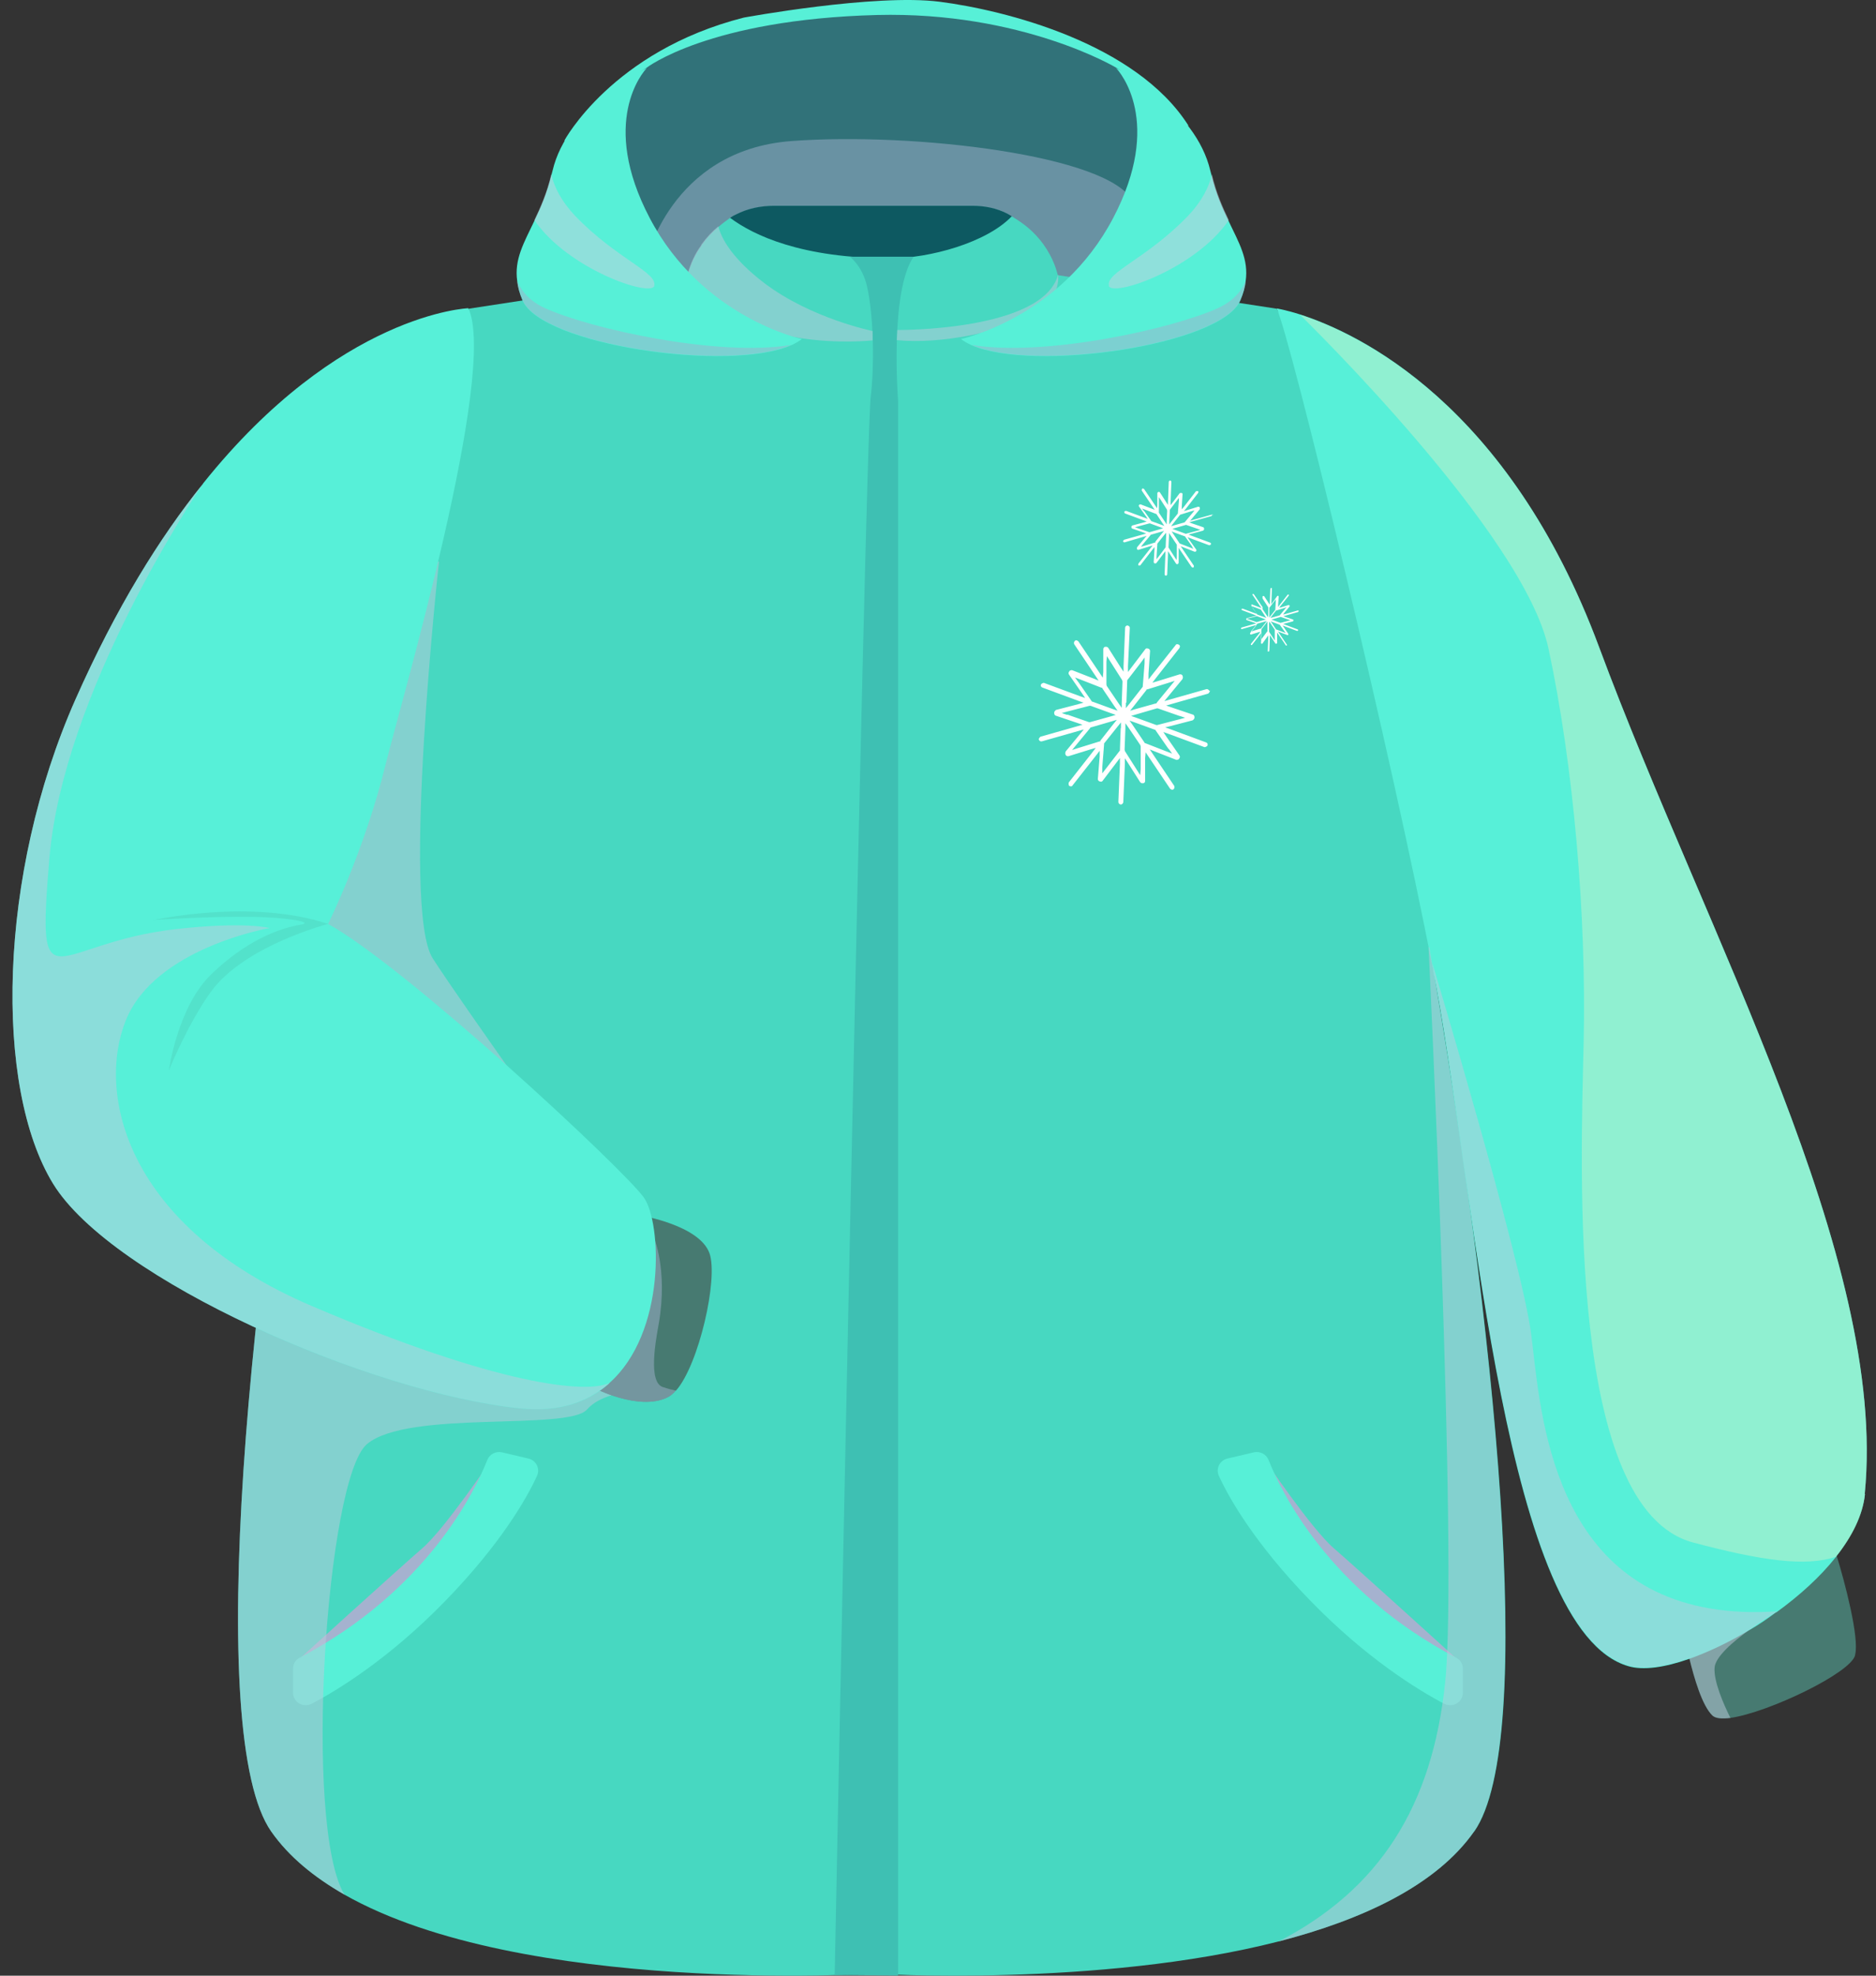 <svg width="95" height="100" viewBox="0 0 95 100" fill="none" xmlns="http://www.w3.org/2000/svg">
<rect x="0" y="0" width="95" height="100" fill="#333333" stroke="none"/>
<path d="M28.573 7.126C28.573 7.126 30.994 2.588 37.664 0.891C37.664 0.891 44.307 -0.333 47.583 0.088C50.858 0.509 57.528 2.167 60.186 6.363L28.573 7.126Z" fill="#57F0D7"/>
<path d="M32.743 3.429C32.743 3.429 35.888 0.982 44.412 0.759C51.766 0.574 56.529 3.429 56.529 3.429C56.529 3.429 58.002 4.192 58.12 6.889C58.239 9.586 56.66 15.506 53.582 16.111C50.503 16.716 38.019 18.15 35.072 15.979C32.125 13.809 27.468 6.718 32.743 3.429Z" fill="#317279"/>
<g style="mix-blend-mode:multiply" opacity="0.51">
<path d="M32.691 13.283C32.691 13.283 33.901 7.6 40.084 7.139C46.267 6.679 56.213 7.863 57.357 10.191C58.502 12.52 51.7 16.361 51.7 16.361C51.7 16.361 37.243 18.058 35.059 16.006C32.875 13.954 32.678 13.296 32.678 13.296L32.691 13.283Z" fill="#9FB1CC"/>
</g>
<path d="M74.657 92.689C72.736 95.438 68.974 97.175 64.751 98.267C55.594 100.608 44.189 99.898 44.189 99.898C44.189 99.898 26.429 101.003 17.444 95.899C15.904 95.017 14.628 93.978 13.734 92.702C10.353 87.874 12.523 64.655 16.273 44.961C17.312 39.475 18.535 34.265 19.68 29.806C21.837 21.399 23.745 15.624 23.745 15.624L34.822 13.927C34.98 13.348 35.217 12.848 35.519 12.441C35.519 12.414 35.532 12.401 35.532 12.401C35.795 12.033 36.085 11.73 36.387 11.48C36.585 11.309 36.782 11.164 36.966 11.033C36.966 11.033 36.966 11.033 36.979 11.033C37.072 10.967 37.164 10.915 37.256 10.875C37.861 10.559 38.532 10.428 39.203 10.428H49.253C49.859 10.428 50.464 10.546 51.003 10.822C51.082 10.862 51.161 10.915 51.227 10.954C51.227 10.954 51.227 10.954 51.24 10.954C51.437 11.072 51.661 11.217 51.871 11.375C52.424 11.796 52.963 12.401 53.319 13.204C53.424 13.44 53.503 13.677 53.568 13.927L64.645 15.624C64.645 15.624 64.816 15.887 64.961 16.361C65.803 19.018 68.658 28.622 70.947 40.172C71.447 42.698 71.933 45.316 72.394 47.96C75.722 66.957 77.867 88.111 74.657 92.702V92.689Z" fill="#47D8C1"/>
<g style="mix-blend-mode:multiply">
<path d="M24.942 73.797C24.942 73.797 22.535 77.375 21.39 78.362C20.246 79.349 15.102 84.019 15.102 84.019L16.759 84.545L22.548 79.901C22.548 79.901 25.324 74.823 24.929 73.797H24.942Z" fill="#A5B2CF"/>
</g>
<path d="M26.758 73.825L25.416 73.509C25.113 73.443 24.797 73.601 24.679 73.891C24.048 75.495 21.614 80.521 15.181 83.902C14.97 84.007 14.839 84.218 14.839 84.454V85.678C14.839 86.151 15.339 86.454 15.773 86.243C17.102 85.546 19.706 83.954 22.548 81.034C25.389 78.113 26.692 75.798 27.192 74.706C27.363 74.338 27.152 73.917 26.758 73.825Z" fill="#57F0D7"/>
<path d="M51.253 10.929C49.964 12.297 47.043 13.073 45.123 13.073C40.597 13.073 38.163 11.916 36.966 11.021C36.966 11.021 36.966 11.021 36.979 11.021C37.071 10.955 37.163 10.903 37.256 10.863C37.861 10.548 38.532 10.416 39.203 10.416H49.253C49.858 10.416 50.464 10.534 51.003 10.811C51.082 10.85 51.161 10.903 51.227 10.942C51.227 10.942 51.227 10.942 51.24 10.942L51.253 10.929Z" fill="#0D5961"/>
<g style="mix-blend-mode:multiply" opacity="0.51">
<path d="M33.349 70.325C33.349 70.325 30.691 70.233 29.731 71.338C28.77 72.444 20.64 71.338 18.575 73.101C16.509 74.877 15.352 92.453 17.444 95.9C15.904 95.018 14.628 93.979 13.734 92.703C10.353 87.875 12.523 64.655 16.273 44.962C17.312 39.476 18.535 34.266 19.68 29.807L22.232 28.412C22.232 28.412 20.298 46.001 21.916 48.514C23.535 51.026 30.047 60.104 30.047 60.104L33.375 70.339L33.349 70.325Z" fill="#BDCADC"/>
</g>
<path d="M34.23 70.377C34.085 70.548 33.941 70.666 33.77 70.745C32.336 71.416 30.125 70.272 30.125 70.272C30.125 70.272 31.23 67.193 31.928 64.615C32.283 63.286 32.52 62.102 32.441 61.523C32.441 61.523 35.414 62.01 35.927 63.431C36.387 64.707 35.388 69.088 34.23 70.39V70.377Z" fill="#477A71"/>
<path d="M43.018 12.98C43.018 12.98 43.662 13.441 43.899 14.467C44.267 16.059 44.267 18.637 44.096 20.058C43.807 22.387 42.268 99.964 42.268 99.964L45.478 99.991V20.282C45.478 20.282 45.044 14.757 46.267 12.994H43.031L43.018 12.98Z" fill="#3EC0B3"/>
<g style="mix-blend-mode:multiply" opacity="0.51">
<path d="M34.23 70.379C34.085 70.55 33.941 70.668 33.77 70.747C32.336 71.418 30.125 70.274 30.125 70.274C30.125 70.274 31.23 67.195 31.928 64.617L33.085 62.565C33.085 62.565 33.835 64.222 33.362 66.985C33.204 67.866 32.809 69.971 33.572 70.208C33.848 70.3 34.059 70.353 34.243 70.392L34.23 70.379Z" fill="#9FB1CC"/>
</g>
<path d="M30.849 70.024C29.797 70.958 28.336 71.497 26.323 71.287C18.785 70.51 5.669 64.788 2.683 59.907C-0.303 55.026 -0.119 44.279 3.828 35.385C5.88 30.755 8.09 27.203 10.274 24.493C10.274 24.48 10.287 24.466 10.287 24.466C17.194 15.836 23.719 15.6 23.719 15.6C25.218 18.862 20.272 35.675 19.535 38.661C18.456 43.068 16.615 46.765 16.615 46.765C20.601 48.975 31.533 59.131 32.599 60.605C33.506 61.854 33.756 67.445 30.849 70.011V70.024Z" fill="#57F0D8"/>
<path d="M93.942 83.783C93.719 84.677 89.562 86.677 87.628 86.953C87.194 87.006 86.878 86.98 86.72 86.835C86.194 86.335 85.786 84.914 85.549 83.941C85.418 83.362 85.339 82.954 85.339 82.954C85.457 82.507 85.944 81.967 86.628 81.428C88.733 79.704 92.666 77.823 92.785 78.073C92.824 78.139 92.903 78.389 93.008 78.744C93.416 80.06 94.166 82.901 93.942 83.756V83.783Z" fill="#477A71"/>
<path d="M94.442 75.613C94.337 76.666 93.798 77.745 92.995 78.771C92.995 78.771 92.982 78.797 92.969 78.81C92.167 79.823 91.114 80.77 89.97 81.599C89.97 81.599 89.97 81.599 89.93 81.612C89.496 81.941 89.049 82.244 88.588 82.507C88.588 82.507 88.575 82.507 88.562 82.52C87.536 83.138 86.496 83.625 85.536 83.967C84.3 84.401 83.208 84.559 82.458 84.335C76.222 82.533 74.749 61.024 72.749 50.052C72.697 49.789 72.644 49.5 72.578 49.197C72.578 49.158 72.565 49.105 72.565 49.079C70.592 38.712 65.277 16.743 64.645 15.611C64.645 15.611 65.079 15.677 65.829 15.914C68.75 16.848 76.393 20.413 80.984 32.766C86.418 47.395 95.613 63.655 94.429 75.613H94.442Z" fill="#57F0D8"/>
<g style="mix-blend-mode:multiply" opacity="0.32">
<path d="M7.735 46.579C7.735 46.579 12.681 45.461 16.615 46.764C16.615 46.764 12.366 47.869 10.682 50.197C9.511 51.815 8.55 54.183 8.55 54.183C8.55 54.183 8.985 50.96 10.708 49.303C12.431 47.645 14.063 47 15.22 46.803C15.97 46.685 14.562 46.435 12.813 46.408C10.576 46.369 7.735 46.566 7.735 46.566V46.579Z" fill="#4BC4B0"/>
</g>
<g style="mix-blend-mode:multiply">
<path d="M63.988 73.797C63.988 73.797 66.395 77.375 67.54 78.362C68.684 79.349 73.828 84.019 73.828 84.019L72.17 84.545L66.382 79.901C66.382 79.901 63.606 74.823 64.001 73.797H63.988Z" fill="#A5B2CF"/>
</g>
<path d="M62.159 73.825L63.501 73.509C63.803 73.443 64.119 73.601 64.238 73.891C64.869 75.495 67.303 80.521 73.736 83.902C73.946 84.007 74.078 84.218 74.078 84.454V85.678C74.078 86.151 73.578 86.454 73.144 86.243C71.815 85.546 69.21 83.954 66.369 81.034C63.527 78.113 62.225 75.798 61.725 74.706C61.554 74.338 61.764 73.917 62.159 73.825Z" fill="#57F0D7"/>
<g style="mix-blend-mode:multiply" opacity="0.51">
<path d="M30.849 70.008C29.797 70.955 28.336 71.495 26.323 71.284C18.785 70.508 5.669 64.785 2.683 59.905C-0.303 55.024 -0.119 44.276 3.828 35.383C5.88 30.752 8.09 27.2 10.274 24.49C9.853 25.108 3.196 35.08 2.499 43.46C1.854 51.183 2.591 47.736 8.919 47.026C12.431 46.631 13.655 46.973 13.655 46.973C13.655 46.973 7.84 47.973 6.367 51.656C4.893 55.34 6.34 62.075 15.812 66.114C25.284 70.153 29.678 70.534 30.836 70.008H30.849Z" fill="#BDCADC"/>
</g>
<g style="mix-blend-mode:multiply" opacity="0.51">
<path d="M74.657 92.69C72.736 95.439 68.974 97.176 64.751 98.268C69.829 95.637 72.526 91.466 73.183 85.152C73.841 78.837 72.341 47.922 72.341 47.922L72.381 47.961C75.709 66.958 77.853 88.112 74.644 92.703L74.657 92.69Z" fill="#BDCADC"/>
</g>
<g style="mix-blend-mode:soft-light" opacity="0.58">
<path d="M94.442 75.614C94.337 76.68 93.798 77.772 92.969 78.798C91.443 79.311 89.194 78.995 85.734 78.074C79.366 76.377 80.05 59.288 80.195 52.789C80.34 46.291 79.682 38.752 78.419 32.846C77.183 27.031 66.184 16.283 65.829 15.928C68.75 16.862 76.393 20.427 80.984 32.78C86.418 47.409 95.613 63.669 94.429 75.627L94.442 75.614Z" fill="#B8F0CB"/>
</g>
<g style="mix-blend-mode:multiply" opacity="0.51">
<path d="M44.189 16.755V17.228C44.189 17.228 37.387 18.005 34.809 13.9C34.967 13.321 35.203 12.821 35.506 12.414C35.506 12.387 35.519 12.374 35.519 12.374C35.782 12.006 36.072 11.703 36.374 11.453C36.532 12.085 37.098 13.111 38.729 14.347C41.084 16.123 44.189 16.755 44.189 16.755Z" fill="#BDCADC"/>
</g>
<g style="mix-blend-mode:multiply" opacity="0.51">
<path d="M53.582 13.9C53.582 13.9 53.779 15.229 52.213 16.005C50.648 16.781 47.675 17.439 45.412 17.216L45.438 16.703C45.438 16.703 52.819 16.768 53.582 13.9Z" fill="#BDCADC"/>
</g>
<g style="mix-blend-mode:multiply" opacity="0.51">
<path d="M89.983 81.587C89.983 81.587 89.983 81.587 89.943 81.6C89.799 81.692 89.22 82.047 88.601 82.494C88.601 82.494 88.588 82.494 88.575 82.507C87.746 83.099 86.852 83.876 86.826 84.415C86.773 85.086 87.273 86.244 87.628 86.954C87.194 87.007 86.878 86.98 86.72 86.836C86.194 86.336 85.786 84.915 85.549 83.941C84.313 84.376 83.221 84.533 82.471 84.31C76.235 82.507 74.762 60.998 72.762 50.027C72.71 49.764 72.657 49.474 72.591 49.172C72.591 49.132 72.578 49.079 72.578 49.053C72.552 48.856 72.539 48.764 72.539 48.764C72.539 48.764 77.011 63.669 77.525 67.431C77.985 70.799 78.274 80.021 86.615 81.415C87.615 81.587 88.72 81.639 89.97 81.56L89.983 81.587Z" fill="#BDCADC"/>
</g>
<path d="M40.597 17.165C40.452 17.283 40.281 17.375 40.084 17.467C36.953 18.862 27.389 17.467 26.455 15.191C26.31 14.849 26.218 14.52 26.192 14.231C26.034 13.126 26.521 12.31 27.073 11.152C27.376 10.521 27.705 9.784 27.928 8.837C27.942 8.771 27.968 8.706 27.981 8.64C28.731 5.456 32.507 3.562 32.757 3.443C32.559 3.641 30.349 6.18 32.901 11.034C35.559 16.099 40.623 17.165 40.623 17.165H40.597Z" fill="#57F0D7"/>
<g style="mix-blend-mode:multiply" opacity="0.51">
<path d="M40.084 17.453C36.953 18.848 27.389 17.453 26.455 15.177C26.31 14.835 26.218 14.506 26.192 14.217C26.389 14.717 26.81 15.23 27.573 15.585C29.862 16.637 36.374 18.084 40.097 17.453H40.084Z" fill="#9FB1CC"/>
</g>
<g style="mix-blend-mode:multiply" opacity="0.51">
<path d="M33.139 14.467C32.968 15.059 28.731 13.612 27.06 11.138C27.363 10.507 27.692 9.77 27.916 8.822C28.06 9.454 28.416 10.178 29.126 10.928C31.231 13.112 33.323 13.796 33.126 14.467H33.139Z" fill="#C5D0E0"/>
</g>
<path d="M48.675 17.165C48.819 17.283 48.99 17.375 49.188 17.467C52.319 18.862 61.883 17.467 62.817 15.191C62.962 14.849 63.054 14.52 63.08 14.231C63.238 13.126 62.751 12.31 62.199 11.152C61.896 10.521 61.567 9.784 61.343 8.837C61.33 8.771 61.304 8.706 61.291 8.64C60.541 5.456 56.765 3.562 56.515 3.443C56.713 3.641 58.923 6.18 56.371 11.034C53.713 16.099 48.648 17.165 48.648 17.165H48.675Z" fill="#57F0D7"/>
<g style="mix-blend-mode:multiply" opacity="0.51">
<path d="M49.188 17.453C52.319 18.848 61.883 17.453 62.817 15.177C62.961 14.835 63.053 14.506 63.08 14.217C62.883 14.717 62.462 15.23 61.699 15.585C59.409 16.637 52.898 18.084 49.175 17.453H49.188Z" fill="#9FB1CC"/>
</g>
<g style="mix-blend-mode:multiply" opacity="0.51">
<path d="M56.147 14.467C56.318 15.059 60.555 13.612 62.226 11.138C61.923 10.507 61.594 9.77 61.371 8.822C61.226 9.454 60.871 10.178 60.16 10.928C58.055 13.112 55.963 13.796 56.16 14.467H56.147Z" fill="#C5D0E0"/>
</g>
<path d="M61.251 34.974C61.251 34.974 61.185 34.882 61.133 34.882H61.093L59.239 35.408L58.962 35.487L59.146 35.263L59.883 34.369C59.883 34.369 59.923 34.263 59.883 34.211V34.198C59.87 34.158 59.817 34.132 59.778 34.132H59.738L58.633 34.474L58.357 34.553L58.528 34.329L59.725 32.803C59.725 32.803 59.752 32.751 59.752 32.711C59.752 32.685 59.725 32.645 59.699 32.632C59.673 32.619 59.646 32.606 59.62 32.606C59.581 32.606 59.541 32.619 59.528 32.658L58.331 34.171L58.16 34.395V34.105L58.239 32.948C58.239 32.895 58.199 32.843 58.147 32.829C58.133 32.829 58.107 32.816 58.081 32.816C58.041 32.816 58.015 32.829 57.989 32.869L57.291 33.79L57.12 34.013V33.724L57.212 31.79C57.212 31.764 57.213 31.724 57.173 31.698C57.147 31.672 57.12 31.659 57.094 31.659C57.028 31.659 56.976 31.711 56.976 31.777L56.897 33.711V34L56.739 33.764L56.121 32.79C56.121 32.79 56.068 32.737 56.029 32.737C56.015 32.737 55.989 32.737 55.976 32.737C55.923 32.737 55.871 32.79 55.871 32.856V34.013L55.844 34.303L55.687 34.066L54.608 32.461C54.608 32.461 54.542 32.408 54.502 32.408C54.476 32.408 54.45 32.408 54.437 32.435C54.384 32.474 54.371 32.553 54.397 32.606L55.476 34.211L55.634 34.448L55.371 34.342L54.292 33.921H54.253C54.253 33.921 54.174 33.934 54.147 33.974V33.987C54.108 34.027 54.095 34.092 54.134 34.145L54.792 35.092L54.95 35.329L54.687 35.237L52.871 34.566H52.832C52.832 34.566 52.74 34.592 52.713 34.645C52.687 34.711 52.713 34.776 52.792 34.803L54.608 35.474L54.871 35.566L54.595 35.645L53.476 35.934C53.476 35.934 53.384 36 53.384 36.066V36.092C53.384 36.145 53.411 36.21 53.463 36.224L54.555 36.592L54.818 36.684L54.542 36.763L52.687 37.289C52.687 37.289 52.582 37.381 52.608 37.434C52.621 37.486 52.674 37.526 52.727 37.526H52.753L54.608 37L54.884 36.921L54.7 37.144L53.963 38.039C53.963 38.039 53.924 38.144 53.963 38.197V38.21C53.989 38.249 54.029 38.276 54.068 38.276H54.108L55.213 37.934L55.489 37.855L55.318 38.078L54.121 39.605C54.121 39.605 54.095 39.736 54.147 39.776C54.174 39.789 54.2 39.802 54.226 39.802C54.266 39.802 54.305 39.789 54.318 39.749L55.516 38.223L55.687 37.999V38.289L55.594 39.434C55.594 39.486 55.634 39.539 55.687 39.552C55.7 39.552 55.726 39.565 55.752 39.565C55.792 39.565 55.818 39.552 55.844 39.512L56.542 38.592L56.713 38.368V38.657L56.634 40.591C56.634 40.657 56.686 40.71 56.752 40.723C56.818 40.723 56.87 40.67 56.884 40.604L56.963 38.67V38.381L57.12 38.618L57.739 39.591C57.739 39.591 57.791 39.644 57.831 39.644C57.844 39.644 57.87 39.644 57.883 39.644C57.949 39.644 57.989 39.591 57.989 39.526V38.368L58.015 38.078L58.173 38.315L59.252 39.92C59.252 39.92 59.317 39.973 59.357 39.973C59.383 39.973 59.41 39.973 59.423 39.947C59.449 39.933 59.462 39.907 59.475 39.868C59.475 39.841 59.475 39.802 59.462 39.776L58.383 38.171L58.225 37.934L58.489 38.039L59.567 38.46H59.607C59.607 38.46 59.686 38.447 59.712 38.407V38.394C59.752 38.355 59.765 38.289 59.725 38.236L59.068 37.289L58.91 37.052L59.173 37.144L60.988 37.815H61.028C61.028 37.815 61.12 37.789 61.146 37.736C61.172 37.671 61.146 37.605 61.08 37.579L59.265 36.908L59.002 36.816L59.278 36.75L60.396 36.46C60.396 36.46 60.488 36.395 60.488 36.329V36.303C60.488 36.237 60.462 36.184 60.409 36.171L59.317 35.803L59.054 35.711L59.331 35.632L61.185 35.105C61.185 35.105 61.291 35.013 61.264 34.947L61.251 34.974ZM54.608 34.526L54.437 34.29L54.713 34.395L55.792 34.816H55.818L55.831 34.855L56.436 35.75L56.594 35.974L56.331 35.882L55.318 35.513H55.292L55.279 35.487L54.621 34.54L54.608 34.526ZM54.042 36.184L53.766 36.092L54.055 36.013L55.173 35.724H55.2H55.226L56.239 36.092L56.502 36.184L56.239 36.263L55.2 36.552H55.173H55.147L54.055 36.171L54.042 36.184ZM55.726 37.5V37.526H55.687L54.581 37.868L54.292 37.96L54.476 37.736L55.213 36.842V36.816H55.252L56.292 36.513L56.555 36.434L56.384 36.645L55.713 37.5H55.726ZM56.752 36.855L56.713 37.934V37.986L56.002 38.907L55.818 39.144V38.842L55.91 37.684V37.631L56.594 36.776L56.765 36.566V36.842L56.752 36.855ZM56.844 34.474L56.805 35.553V35.829L56.647 35.605L56.042 34.711V34.684L56.029 34.658V33.5L56.055 33.211L56.213 33.461L56.831 34.434V34.461L56.844 34.487V34.474ZM58.054 34.921V34.895H58.094L59.199 34.553L59.488 34.461L59.304 34.684L58.568 35.579V35.605H58.528L57.489 35.895L57.226 35.974L57.397 35.763L58.068 34.908L58.054 34.921ZM57.041 35.566L57.081 34.487V34.434L57.791 33.514L57.962 33.277V33.566L57.87 34.724V34.75L57.857 34.776L57.186 35.632L57.015 35.842V35.566H57.041ZM57.765 37.776V38.934L57.739 39.236L57.581 38.986L56.963 38.013V37.986L56.949 37.96L56.989 36.881V36.605L57.147 36.829L57.752 37.723V37.75L57.765 37.776ZM59.186 37.907L59.357 38.144L59.081 38.039L58.002 37.618H57.976L57.962 37.592L57.357 36.697L57.199 36.474L57.462 36.566L58.475 36.934H58.502L58.515 36.96L59.173 37.907H59.186ZM59.738 36.237L60.015 36.329L59.725 36.408L58.607 36.697H58.581H58.554L57.541 36.329L57.278 36.237L57.541 36.158L58.581 35.855H58.607H58.633L59.725 36.237H59.738Z" fill="white"/>
<path d="M61.462 26.096C61.462 26.096 61.423 26.043 61.397 26.043H61.384L60.397 26.319L60.265 26.359L60.357 26.253L60.752 25.78C60.752 25.78 60.765 25.714 60.752 25.688C60.752 25.661 60.713 25.648 60.686 25.648H60.673L60.081 25.832L59.949 25.872L60.041 25.767L60.673 24.951C60.673 24.951 60.686 24.924 60.686 24.898C60.686 24.885 60.686 24.859 60.66 24.859H60.62C60.62 24.859 60.581 24.859 60.568 24.859L59.936 25.674L59.844 25.78V25.635L59.884 25.017C59.884 24.99 59.87 24.951 59.831 24.951H59.791C59.791 24.951 59.752 24.951 59.739 24.964L59.37 25.451L59.278 25.569V25.424L59.318 24.398C59.318 24.385 59.318 24.359 59.305 24.346C59.305 24.346 59.278 24.332 59.252 24.319C59.252 24.319 59.186 24.346 59.186 24.385L59.147 25.411V25.556L59.068 25.438L58.739 24.924C58.739 24.924 58.712 24.898 58.686 24.898H58.66C58.66 24.898 58.607 24.924 58.607 24.964V25.582L58.594 25.727L58.515 25.609L57.936 24.753C57.936 24.753 57.897 24.727 57.884 24.727H57.844C57.844 24.727 57.818 24.767 57.818 24.78C57.818 24.793 57.818 24.819 57.818 24.832L58.397 25.688L58.476 25.806L58.344 25.753L57.765 25.53H57.739C57.739 25.53 57.699 25.53 57.686 25.556C57.66 25.582 57.66 25.609 57.686 25.648L58.041 26.148L58.12 26.267L57.989 26.214L57.028 25.859H57.002C57.002 25.859 56.949 25.872 56.936 25.898C56.936 25.938 56.936 25.977 56.976 25.99L57.936 26.346L58.068 26.398L57.936 26.438L57.344 26.596C57.344 26.596 57.291 26.635 57.291 26.661C57.291 26.661 57.291 26.74 57.331 26.753L57.91 26.951L58.041 27.003L57.91 27.043L56.923 27.319C56.923 27.319 56.87 27.372 56.87 27.398C56.87 27.424 56.91 27.451 56.936 27.451H56.949L57.936 27.161L58.068 27.122L57.976 27.227L57.581 27.701C57.581 27.701 57.568 27.767 57.581 27.793C57.581 27.819 57.62 27.832 57.634 27.832H57.647L58.239 27.648L58.37 27.609L58.278 27.727L57.647 28.53C57.647 28.53 57.634 28.609 57.647 28.622H57.686C57.686 28.622 57.726 28.622 57.739 28.622L58.37 27.806L58.462 27.688V27.832L58.423 28.451C58.423 28.477 58.449 28.517 58.476 28.517H58.502C58.502 28.517 58.541 28.517 58.555 28.503L58.923 28.017L59.015 27.898V28.043L58.976 29.069C58.976 29.109 59.002 29.135 59.041 29.135C59.081 29.135 59.107 29.109 59.107 29.069L59.147 28.043V27.898L59.226 28.017L59.555 28.53C59.555 28.53 59.581 28.556 59.607 28.556H59.634C59.634 28.556 59.686 28.517 59.686 28.49V27.872V27.727L59.765 27.846L60.344 28.701C60.344 28.701 60.384 28.727 60.397 28.727H60.436C60.436 28.727 60.476 28.648 60.449 28.622L59.87 27.767L59.791 27.648L59.923 27.701L60.489 27.924H60.515C60.515 27.924 60.568 27.924 60.568 27.898C60.594 27.872 60.594 27.832 60.568 27.806L60.212 27.306L60.134 27.188L60.265 27.24L61.226 27.596H61.252C61.252 27.596 61.305 27.582 61.318 27.556C61.331 27.517 61.318 27.477 61.278 27.464L60.318 27.109L60.186 27.056L60.331 27.017L60.923 26.859C60.923 26.859 60.976 26.819 60.976 26.78C60.976 26.78 60.976 26.701 60.936 26.688L60.357 26.49L60.226 26.438L60.357 26.398L61.344 26.122C61.344 26.122 61.397 26.069 61.397 26.043L61.462 26.096ZM57.923 25.859L57.831 25.74L57.976 25.793L58.555 26.017H58.568V26.03L58.884 26.503L58.963 26.622L58.831 26.569L58.291 26.372V26.359L57.936 25.859H57.923ZM57.62 26.74L57.476 26.688L57.62 26.648L58.213 26.49H58.226L58.765 26.688L58.897 26.74L58.765 26.78L58.213 26.938H58.199L57.62 26.74ZM58.515 27.438V27.451L57.923 27.635L57.778 27.674L57.87 27.556L58.265 27.082V27.069L58.818 26.911L58.949 26.872L58.857 26.977L58.502 27.424L58.515 27.438ZM59.055 27.096L59.028 27.674V27.701L58.66 28.188L58.568 28.306V28.161L58.607 27.543V27.517L58.963 27.069L59.055 26.964V27.096ZM59.107 25.832L59.081 26.411V26.543L59.002 26.424L58.686 25.951V25.306V25.161L58.765 25.28L59.094 25.793V25.819L59.107 25.832ZM59.752 26.069V26.056L60.344 25.872L60.489 25.832L60.397 25.951L60.002 26.424L59.989 26.438L59.436 26.596L59.305 26.635L59.384 26.53L59.739 26.082L59.752 26.069ZM59.213 26.411L59.239 25.832V25.806L59.607 25.319L59.699 25.201V25.346L59.647 25.964V25.99L59.291 26.438L59.213 26.543V26.411ZM59.594 27.582V28.201L59.581 28.346L59.502 28.227L59.173 27.714V27.688L59.199 27.109V26.977L59.278 27.096L59.594 27.569V27.596V27.582ZM60.357 27.661L60.436 27.78L60.305 27.727L59.726 27.503V27.49L59.41 27.017L59.331 26.898L59.463 26.951L60.002 27.148H60.015V27.161L60.37 27.661H60.357ZM60.647 26.767L60.791 26.819L60.647 26.859L60.055 27.017H60.041L59.502 26.819L59.37 26.767L59.502 26.727L60.055 26.569H60.068L60.647 26.767Z" fill="white"/>
<path d="M65.725 30.897L65.08 31.081L64.975 31.107L65.04 31.015L65.304 30.699V30.647L65.264 30.62L64.883 30.739L64.777 30.765L64.843 30.673L65.264 30.147V30.12V30.094H65.238H65.212L64.79 30.634L64.725 30.726V30.607L64.751 30.199C64.751 30.186 64.751 30.16 64.725 30.16H64.712H64.685L64.448 30.489L64.383 30.581V30.462L64.409 29.791V29.765H64.369V29.752C64.369 29.752 64.33 29.791 64.33 29.805L64.304 30.489V30.607L64.238 30.515L64.014 30.173H63.988L63.975 30.16C63.962 30.16 63.935 30.173 63.935 30.199V30.607V30.726L63.869 30.634L63.488 30.068H63.462H63.435C63.422 30.068 63.409 30.107 63.435 30.12L63.817 30.686L63.883 30.778L63.777 30.739L63.396 30.594L63.369 30.607V30.66L63.593 30.989L63.659 31.081L63.554 31.041L62.922 30.805H62.909L62.869 30.831C62.869 30.844 62.869 30.87 62.896 30.884L63.527 31.12L63.633 31.16L63.527 31.186L63.133 31.291C63.133 31.291 63.106 31.318 63.106 31.331C63.106 31.331 63.106 31.384 63.133 31.384L63.514 31.515L63.619 31.555L63.514 31.581L62.869 31.765C62.869 31.765 62.843 31.791 62.843 31.818C62.843 31.831 62.856 31.844 62.883 31.844L63.527 31.66L63.633 31.634L63.567 31.726L63.304 32.041V32.094L63.343 32.12L63.725 32.002L63.83 31.976L63.764 32.068L63.343 32.594C63.343 32.594 63.343 32.633 63.343 32.647H63.369H63.396L63.817 32.107L63.883 32.015V32.133L63.856 32.541C63.856 32.555 63.856 32.581 63.883 32.581H63.896H63.922L64.159 32.252L64.225 32.16V32.278L64.198 32.949V32.976H64.238C64.264 32.976 64.277 32.962 64.277 32.936L64.304 32.265V32.147L64.369 32.239L64.593 32.581H64.619H64.633C64.646 32.581 64.672 32.568 64.672 32.541V32.133V32.015L64.738 32.107L65.119 32.673H65.146H65.159C65.172 32.673 65.185 32.633 65.159 32.62L64.777 32.055L64.712 31.962L64.817 32.002L65.198 32.147L65.238 32.133V32.081L65.014 31.752L64.948 31.66L65.054 31.699L65.685 31.936H65.698L65.738 31.91C65.738 31.897 65.738 31.87 65.712 31.857L65.08 31.62L64.975 31.581L65.08 31.555L65.475 31.449C65.475 31.449 65.501 31.423 65.501 31.41C65.501 31.41 65.501 31.357 65.475 31.357L65.093 31.226L64.988 31.186L65.093 31.16L65.738 30.976C65.738 30.976 65.764 30.949 65.764 30.923C65.764 30.91 65.751 30.897 65.725 30.897ZM63.435 30.765L63.369 30.673L63.475 30.712L63.856 30.857V30.87L64.067 31.186L64.133 31.278L64.027 31.239L63.672 31.107L63.435 30.778V30.765ZM63.238 31.357L63.133 31.318L63.251 31.291L63.646 31.186L64.001 31.318L64.106 31.357L64.001 31.384L63.633 31.489L63.251 31.357H63.238ZM63.83 31.818L63.448 31.936L63.33 31.976L63.409 31.884L63.672 31.568L64.04 31.462L64.146 31.436L64.08 31.528L63.843 31.831L63.83 31.818ZM64.185 31.581V31.962H64.172L63.922 32.291L63.856 32.383V32.265L63.883 31.857V31.844L64.119 31.541L64.185 31.449V31.555V31.581ZM64.225 30.752V31.134L64.212 31.239L64.146 31.147L63.935 30.831V30.41V30.291L64.001 30.397L64.225 30.739V30.765V30.752ZM64.646 30.897L65.027 30.778L65.146 30.739L65.067 30.831L64.804 31.147L64.435 31.252L64.33 31.278L64.396 31.186L64.633 30.884L64.646 30.897ZM64.277 31.134V30.752H64.29L64.54 30.423L64.606 30.331V30.449L64.58 30.857V30.87L64.343 31.173L64.277 31.265V31.16V31.134ZM64.554 31.897V32.305V32.423L64.488 32.318L64.264 31.976V31.949V31.568L64.277 31.462L64.343 31.555L64.554 31.87V31.897ZM65.04 31.949L65.106 32.041L65.001 32.002L64.619 31.857L64.409 31.541L64.343 31.449L64.448 31.489L64.804 31.62L65.04 31.949ZM65.238 31.357L65.356 31.397L65.238 31.423L64.843 31.528L64.488 31.397L64.383 31.357L64.488 31.331L64.856 31.226L65.238 31.357Z" fill="white"/>
</svg>
